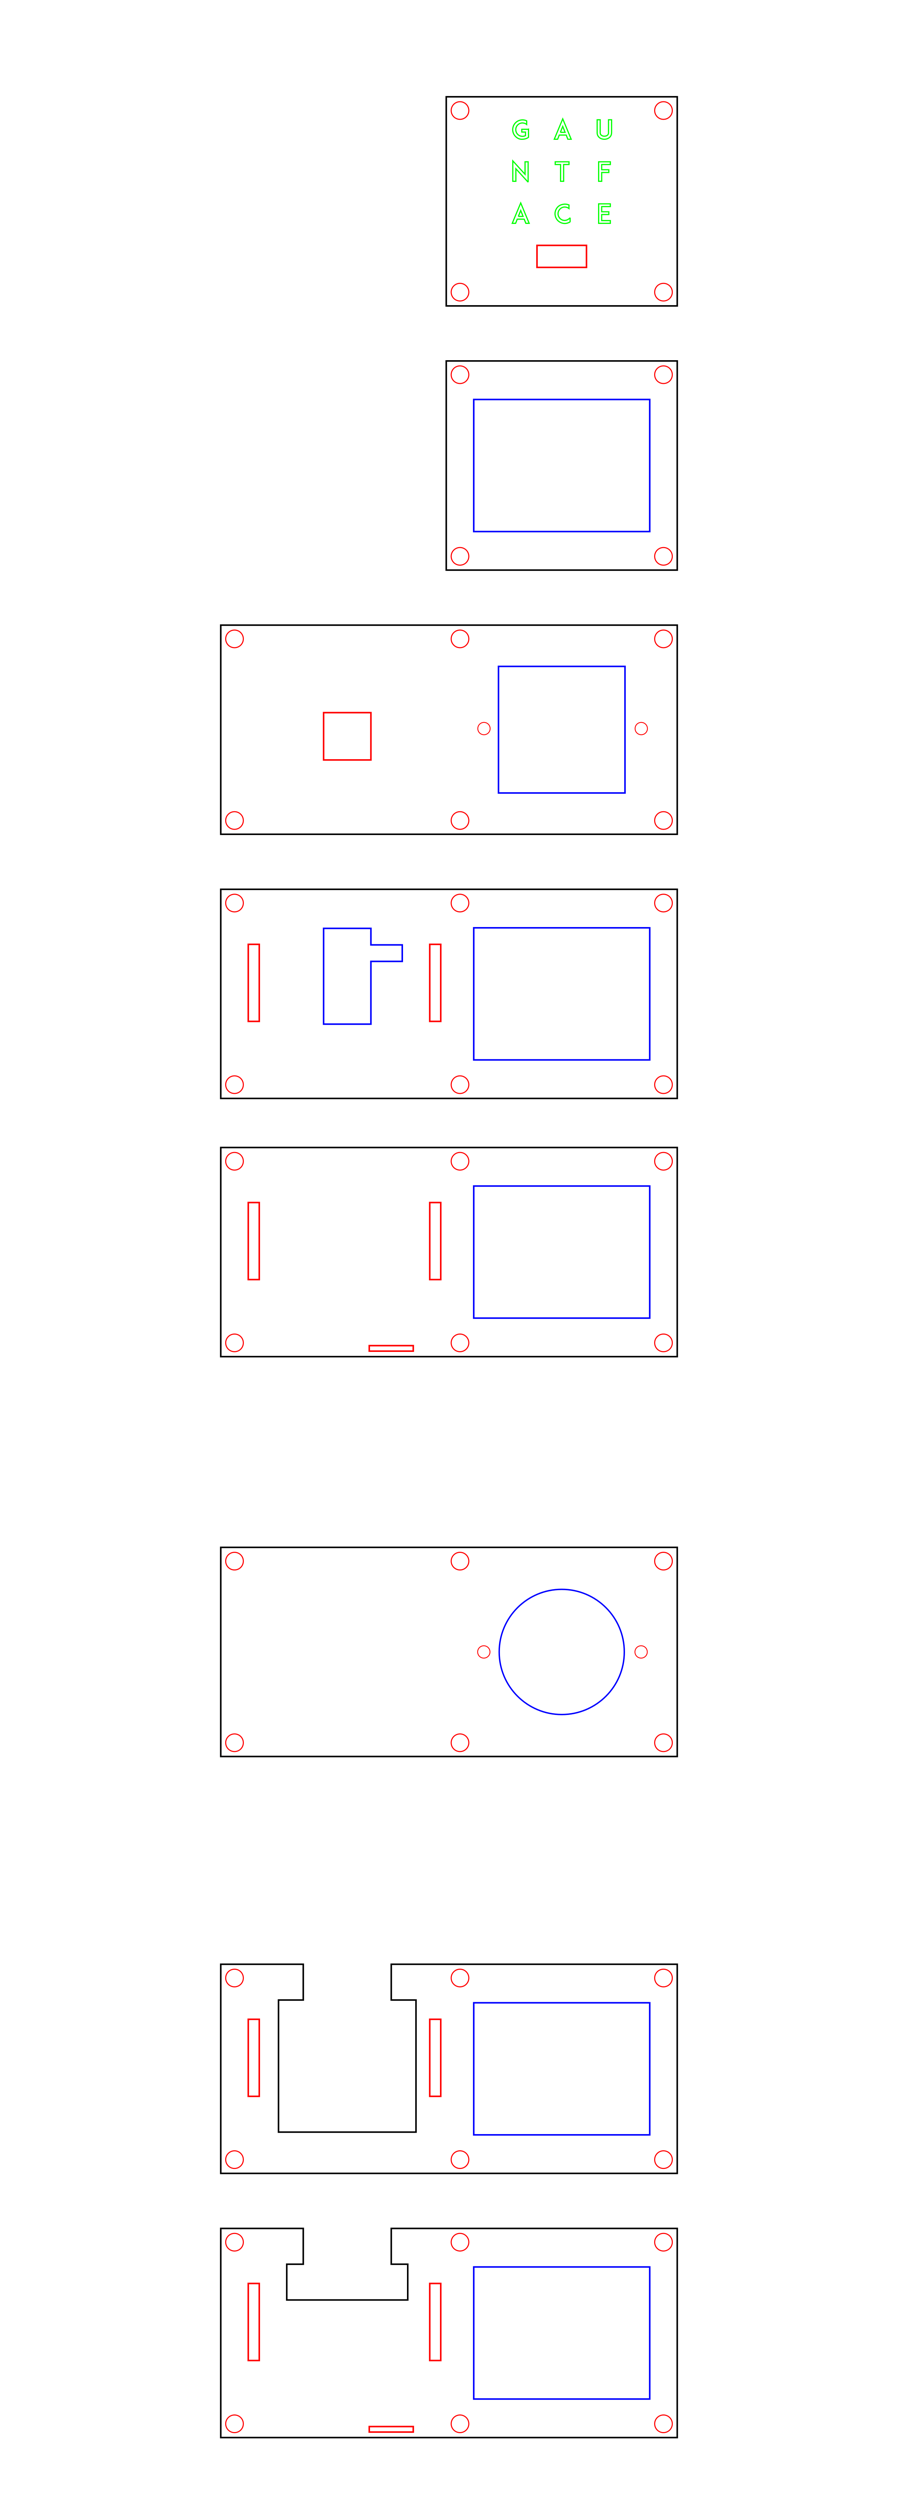 <?xml version="1.0" encoding="UTF-8" standalone="no"?>
<svg
   xmlns:sketch="http://www.bohemiancoding.com/sketch/ns"
   xmlns:dc="http://purl.org/dc/elements/1.1/"
   xmlns:cc="http://creativecommons.org/ns#"
   xmlns:rdf="http://www.w3.org/1999/02/22-rdf-syntax-ns#"
   xmlns:svg="http://www.w3.org/2000/svg"
   xmlns="http://www.w3.org/2000/svg"
   xmlns:sodipodi="http://sodipodi.sourceforge.net/DTD/sodipodi-0.dtd"
   xmlns:inkscape="http://www.inkscape.org/namespaces/inkscape"
   width="163.282mm"
   height="454.26mm"
   viewBox="0 -374 163.282 454.26"
   version="1.1"
   id="svg2"
   inkscape:version="0.91 r13725"
   sodipodi:docname="pi-camera-with-pir.svg">
  <defs
     id="defs10" />
  <sodipodi:namedview
     pagecolor="#ffffff"
     bordercolor="#666666"
     borderopacity="1"
     objecttolerance="10"
     gridtolerance="10"
     guidetolerance="10"
     inkscape:pageopacity="0"
     inkscape:pageshadow="2"
     inkscape:window-width="1920"
     inkscape:window-height="1022"
     id="namedview8"
     showgrid="false"
     fit-margin-top="40"
     fit-margin-left="40"
     fit-margin-right="40"
     fit-margin-bottom="40"
     inkscape:zoom="0.3561735"
     inkscape:cx="432.14597"
     inkscape:cy="754.25061"
     inkscape:window-x="0"
     inkscape:window-y="27"
     inkscape:window-maximized="1"
     inkscape:current-layer="svg2" />
  <title
     id="title4">OpenSCAD Model</title>
  <path
     d="m 123.141,-92.843 -83,0 0,38 83,0 z"
     id="path4384"
     style="fill:none;stroke:#000000;stroke-width:0.282;stroke-miterlimit:4;stroke-dasharray:none;stroke-opacity:1"
     inkscape:connector-curvature="0" />
  <path
     d="m 123.141,-356.414 -42,0 0,38 42,0 z"
     id="path4376"
     style="fill:none;stroke:#000000;stroke-width:0.282;stroke-miterlimit:4;stroke-dasharray:none;stroke-opacity:1"
     inkscape:connector-curvature="0" />
  <path
     d="m 97.641,-325.414 0,-4 9,0 0,4 z"
     id="path4372"
     style="fill:none;stroke:#ff0000;stroke-width:0.282;stroke-miterlimit:4;stroke-dasharray:none;stroke-opacity:1"
     inkscape:connector-curvature="0" />
  <path
     d="m 123.141,-308.414 -42,0 0,38 42,0 z"
     id="path4364"
     style="fill:none;stroke:#000000;stroke-width:0.282;stroke-miterlimit:4;stroke-dasharray:none;stroke-opacity:1"
     inkscape:connector-curvature="0" />
  <path
     d="m 86.141,-277.414 0,-24 32,0 0,24 z"
     id="path4358"
     style="fill:none;stroke:#0000ff;stroke-width:0.282;stroke-miterlimit:4;stroke-dasharray:none;stroke-opacity:1"
     inkscape:connector-curvature="0" />
  <path
     d="m 123.141,-212.414 -83,0 0,38 83,0 z"
     id="path4330"
     style="fill:none;stroke:#000000;stroke-width:0.282;stroke-miterlimit:4;stroke-dasharray:none;stroke-opacity:1"
     inkscape:connector-curvature="0" />
  <path
     d="m 86.141,-181.414 0,-24 32,0 0,24 z"
     id="path4322"
     style="fill:none;stroke:#0000ff;stroke-width:0.282;stroke-miterlimit:4;stroke-dasharray:none;stroke-opacity:1"
     inkscape:connector-curvature="0" />
  <path
     d="m 58.841,-187.914 0,-17.4 8.6,0 0,3 5.7,0 0,3 -5.7,0 0,11.4 z"
     id="path4320"
     style="fill:none;stroke:#0000ff;stroke-width:0.282;stroke-miterlimit:4;stroke-dasharray:none;stroke-opacity:1"
     inkscape:connector-curvature="0" />
  <path
     d="m 78.141,-188.414 0,-14 2,0 0,14 z"
     id="path4318"
     style="fill:none;stroke:#ff0000;stroke-width:0.282;stroke-miterlimit:4;stroke-dasharray:none;stroke-opacity:1"
     inkscape:connector-curvature="0" />
  <path
     d="m 45.141,-188.414 0,-14 2,0 0,14 z"
     id="path4316"
     style="fill:none;stroke:#ff0000;stroke-width:0.282;stroke-miterlimit:4;stroke-dasharray:none;stroke-opacity:1"
     inkscape:connector-curvature="0" />
  <path
     d="m 123.141,-17.095 -52,0 0,6.5 4.5,0 0,24 -25,0 0,-24 4.5,0 0,-6.5 -15,0 0,38 83,0 z"
     id="path4308"
     style="fill:none;stroke:#000000;stroke-width:0.282;stroke-miterlimit:4;stroke-dasharray:none;stroke-opacity:1"
     inkscape:connector-curvature="0" />
  <path
     d="m 86.141,13.906 0,-24 32,0 0,24 z"
     id="path4300"
     style="fill:none;stroke:#0000ff;stroke-width:0.282;stroke-miterlimit:4;stroke-dasharray:none;stroke-opacity:1"
     inkscape:connector-curvature="0" />
  <path
     d="m 45.141,6.905 0,-14 2,0 0,14 z"
     id="path4298"
     style="fill:none;stroke:#ff0000;stroke-width:0.282;stroke-miterlimit:4;stroke-dasharray:none;stroke-opacity:1"
     inkscape:connector-curvature="0" />
  <path
     d="m 78.141,6.905 0,-14 2,0 0,14 z"
     id="path4296"
     style="fill:none;stroke:#ff0000;stroke-width:0.282;stroke-miterlimit:4;stroke-dasharray:none;stroke-opacity:1"
     inkscape:connector-curvature="0" />
  <path
     d="m 123.141,30.906 -52,0 0,6.5 3,0 0,6.5 -22,0 0,-6.5 3,0 0,-6.5 -15,0 0,38 83,0 z"
     id="path4288"
     style="fill:none;stroke:#000000;stroke-width:0.282;stroke-miterlimit:4;stroke-dasharray:none;stroke-opacity:1"
     inkscape:connector-curvature="0" />
  <path
     d="m 86.141,61.906 0,-24 32,0 0,24 z"
     id="path4280"
     style="fill:none;stroke:#0000ff;stroke-width:0.282;stroke-miterlimit:4;stroke-dasharray:none;stroke-opacity:1"
     inkscape:connector-curvature="0" />
  <path
     d="m 45.141,54.906 0,-14 2,0 0,14 z"
     id="path4278"
     style="fill:none;stroke:#ff0000;stroke-width:0.282;stroke-miterlimit:4;stroke-dasharray:none;stroke-opacity:1"
     inkscape:connector-curvature="0" />
  <path
     d="m 78.141,54.906 0,-14 2,0 0,14 z"
     id="path4276"
     style="fill:none;stroke:#ff0000;stroke-width:0.282;stroke-miterlimit:4;stroke-dasharray:none;stroke-opacity:1"
     inkscape:connector-curvature="0" />
  <path
     d="m 67.141,67.906 0,-1 8,0 0,1 z"
     id="path4268"
     style="fill:none;stroke:#ff0000;stroke-width:0.282;stroke-miterlimit:4;stroke-dasharray:none;stroke-opacity:1"
     inkscape:connector-curvature="0" />
  <path
     d="m 123.141,-165.498 -83,0 0,37.999 83,0 z"
     id="path4266"
     style="fill:none;stroke:#000000;stroke-width:0.282;stroke-miterlimit:4;stroke-dasharray:none;stroke-opacity:1"
     inkscape:connector-curvature="0" />
  <path
     d="m 86.141,-134.499 0,-24 32,0 0,24 z"
     id="path4258"
     style="fill:none;stroke:#0000ff;stroke-width:0.282;stroke-miterlimit:4;stroke-dasharray:none;stroke-opacity:1"
     inkscape:connector-curvature="0" />
  <path
     d="m 45.141,-141.498 0,-14 2,0 0,14 z"
     id="path4256"
     style="fill:none;stroke:#ff0000;stroke-width:0.282;stroke-miterlimit:4;stroke-dasharray:none;stroke-opacity:1"
     inkscape:connector-curvature="0" />
  <path
     d="m 78.141,-141.498 0,-14 2,0 0,14 z"
     id="path4254"
     style="fill:none;stroke:#ff0000;stroke-width:0.282;stroke-miterlimit:4;stroke-dasharray:none;stroke-opacity:1"
     inkscape:connector-curvature="0" />
  <path
     d="m 67.141,-128.499 0,-1 8,0 0,1 z"
     id="path6"
     style="fill:none;stroke:#ff0000;stroke-width:0.282;stroke-miterlimit:4;stroke-dasharray:none;stroke-opacity:1"
     inkscape:connector-curvature="0" />
  <g
     id="g4235"
     transform="matrix(0.752,0,0,0.752,91.477,-191.752)">
    <path
       inkscape:connector-curvature="0"
       id="G"
       d="m 6.146,-211.112 c -0.542,0 -1.084,0 -1.625,0 0,0.222 0,0.444 0,0.667 0.296,0 0.593,0 0.889,0 0,0.29 0,0.58 0,0.87 -0.633,0.323 -1.47,0.174 -1.934,-0.37 -0.452,-0.498 -0.552,-1.284 -0.208,-1.867 0.3,-0.554 0.94,-0.897 1.569,-0.823 0.315,0.03 0.622,0.152 0.865,0.355 0,-0.29 0,-0.58 0,-0.87 -0.918,-0.455 -2.121,-0.217 -2.788,0.564 -0.646,0.717 -0.782,1.844 -0.304,2.686 0.335,0.601 0.938,1.079 1.627,1.182 0.663,0.061 1.369,-0.053 1.91,-0.465 -6.31e-5,-0.643 1.251e-4,-1.286 -9.4e-5,-1.929 z"
       style="fill:none;fill-opacity:1;fill-rule:evenodd;stroke:#00ff00;stroke-width:0.282;stroke-miterlimit:4;stroke-dasharray:none;stroke-opacity:1" />
    <path
       sketch:type="MSShapeGroup"
       id="A"
       d="m 15.659,-208.705 0.806,0 -2.044,-4.927 -2.051,4.927 0.813,0 0.4,-1.01 1.676,0 0.4,1.01 z m -1.81,-1.67 0.571,-1.435 0.571,1.435 -1.143,0 z"
       inkscape:connector-curvature="0"
       style="fill:none;fill-opacity:1;fill-rule:evenodd;stroke:#00ff00;stroke-width:0.282;stroke-miterlimit:4;stroke-dasharray:none;stroke-opacity:1" />
    <path
       inkscape:connector-curvature="0"
       id="U"
       d="m 24.488,-208.705 c 0.646,0.01 1.332,-0.314 1.606,-0.923 0.195,-0.417 0.128,-0.883 0.14,-1.328 0,-0.82 0,-1.64 0,-2.46 -0.248,0 -0.495,0 -0.743,0 -0.002,1.063 0.003,2.125 -0.003,3.188 -0.003,0.333 -0.25,0.619 -0.563,0.713 -0.44,0.15 -1.009,0.082 -1.307,-0.306 -0.198,-0.278 -0.126,-0.629 -0.14,-0.947 0,-0.883 0,-1.765 0,-2.648 -0.246,0 -0.491,0 -0.737,0 0.002,1.069 -0.003,2.139 0.002,3.208 0.011,0.554 0.358,1.075 0.86,1.306 0.273,0.135 0.579,0.197 0.883,0.197 z"
       style="fill:none;fill-opacity:1;fill-rule:evenodd;stroke:#00ff00;stroke-width:0.282;stroke-miterlimit:4;stroke-dasharray:none;stroke-opacity:1" />
    <path
       sketch:type="MSShapeGroup"
       id="N"
       d="m 6.051,-198.331 0,-4.927 -0.743,0 0,3.022 -2.959,-3.244 0,4.933 0.737,0 0,-3.029 2.965,3.244 z"
       inkscape:connector-curvature="0"
       style="fill:none;fill-opacity:1;fill-rule:evenodd;stroke:#00ff00;stroke-width:0.282;stroke-miterlimit:4;stroke-dasharray:none;stroke-opacity:1" />
    <path
       sketch:type="MSShapeGroup"
       id="T"
       d="m 15.934,-203.258 -3.333,0 0,0.66 1.295,0 0,4.051 0.743,0 0,-4.051 1.295,0 0,-0.66 z"
       inkscape:connector-curvature="0"
       style="fill:none;fill-opacity:1;fill-rule:evenodd;stroke:#00ff00;stroke-width:0.282;stroke-miterlimit:4;stroke-dasharray:none;stroke-opacity:1" />
    <path
       sodipodi:nodetypes="ccccccccccc"
       sketch:type="MSShapeGroup"
       id="F"
       d="m 23.84,-202.597 2.095,0 0,-0.66 -2.832,0 0,4.711 0.737,0 0,-2.127 1.721,0 0,-0.667 -1.721,0 z"
       inkscape:connector-curvature="0"
       style="fill:none;fill-opacity:1;fill-rule:evenodd;stroke:#00ff00;stroke-width:0.282;stroke-miterlimit:4;stroke-dasharray:none;stroke-opacity:1" />
    <path
       sketch:type="MSShapeGroup"
       id="path4405"
       d="m 5.5,-188.388 0.806,0 -2.044,-4.927 -2.051,4.927 0.813,0 0.4,-1.01 1.676,0 0.4,1.01 z m -1.81,-1.67 0.571,-1.435 0.571,1.435 -1.143,0 z"
       inkscape:connector-curvature="0"
       style="fill:none;fill-opacity:1;fill-rule:evenodd;stroke:#00ff00;stroke-width:0.282;stroke-miterlimit:4;stroke-dasharray:none;stroke-opacity:1" />
    <path
       inkscape:connector-curvature="0"
       id="C"
       d="m 16.207,-189.741 c -0.408,0.468 -1.075,0.774 -1.697,0.605 -0.742,-0.176 -1.292,-0.929 -1.22,-1.691 0.046,-0.788 0.742,-1.477 1.534,-1.496 0.395,-0.021 0.798,0.106 1.103,0.36 0,-0.29 0,-0.58 0,-0.87 -0.89,-0.373 -2.007,-0.197 -2.706,0.479 -0.534,0.572 -0.807,1.41 -0.601,2.178 0.143,0.618 0.537,1.179 1.095,1.489 0.583,0.351 1.32,0.439 1.961,0.197 0.165,-0.095 0.476,-0.126 0.531,-0.312 0,-0.313 0,-0.627 0,-0.94 z"
       style="fill:none;fill-opacity:1;fill-rule:evenodd;stroke:#00ff00;stroke-width:0.282;stroke-miterlimit:4;stroke-dasharray:none;stroke-opacity:1" />
    <path
       sodipodi:nodetypes="ccccccccccccc"
       sketch:type="MSShapeGroup"
       id="E"
       d="m 23.84,-192.439 2.089,0 0,-0.66 -2.825,0 0,4.711 2.825,0 0,-0.667 -2.089,0 0,-1.46 1.721,0 0,-0.667 -1.721,0 z"
       inkscape:connector-curvature="0"
       style="fill:none;fill-opacity:1;fill-rule:evenodd;stroke:#00ff00;stroke-width:0.282;stroke-miterlimit:4;stroke-dasharray:none;stroke-opacity:1" />
  </g>
  <path
     inkscape:connector-curvature="0"
     d="m 123.141,-260.414 -83,0 0,38 83,0 z"
     id="path4352"
     style="fill:none;stroke:#000000;stroke-width:0.282;stroke-miterlimit:4;stroke-dasharray:none;stroke-opacity:1" />
  <path
     inkscape:connector-curvature="0"
     d="m 90.641,-229.914 0,-23 23,0 0,23 z"
     id="path4344"
     style="fill:none;stroke:#0000ff;stroke-width:0.282;stroke-miterlimit:4;stroke-dasharray:none;stroke-opacity:1" />
  <path
     inkscape:connector-curvature="0"
     d="m 58.841,-235.914 0,-8.6 8.6,0 0,8.6 z"
     id="path4342"
     style="fill:none;stroke:#ff0000;stroke-width:0.282;stroke-miterlimit:4;stroke-dasharray:none;stroke-opacity:1" />
  <ellipse
     style="opacity:1;fill:none;fill-opacity:1;stroke:#ff0000;stroke-width:0.194;stroke-linecap:round;stroke-linejoin:miter;stroke-miterlimit:4;stroke-dasharray:none;stroke-dashoffset:0;stroke-opacity:1"
     id="path4386"
     cx="42.641"
     cy="-257.914"
     rx="1.603"
     ry="1.603" />
  <ellipse
     ry="1.603"
     rx="1.603"
     cy="-224.914"
     cx="42.641"
     id="ellipse4388"
     style="opacity:1;fill:none;fill-opacity:1;stroke:#ff0000;stroke-width:0.194;stroke-linecap:round;stroke-linejoin:miter;stroke-miterlimit:4;stroke-dasharray:none;stroke-dashoffset:0;stroke-opacity:1" />
  <ellipse
     style="opacity:1;fill:none;fill-opacity:1;stroke:#ff0000;stroke-width:0.194;stroke-linecap:round;stroke-linejoin:miter;stroke-miterlimit:4;stroke-dasharray:none;stroke-dashoffset:0;stroke-opacity:1"
     id="ellipse4390"
     cx="83.641"
     cy="-224.914"
     rx="1.603"
     ry="1.603" />
  <ellipse
     ry="1.603"
     rx="1.603"
     cy="-257.914"
     cx="83.641"
     id="ellipse4392"
     style="opacity:1;fill:none;fill-opacity:1;stroke:#ff0000;stroke-width:0.194;stroke-linecap:round;stroke-linejoin:miter;stroke-miterlimit:4;stroke-dasharray:none;stroke-dashoffset:0;stroke-opacity:1" />
  <ellipse
     style="opacity:1;fill:none;fill-opacity:1;stroke:#ff0000;stroke-width:0.194;stroke-linecap:round;stroke-linejoin:miter;stroke-miterlimit:4;stroke-dasharray:none;stroke-dashoffset:0;stroke-opacity:1"
     id="ellipse4394"
     cx="120.641"
     cy="-257.914"
     rx="1.603"
     ry="1.603" />
  <ellipse
     ry="1.603"
     rx="1.603"
     cy="-224.914"
     cx="120.641"
     id="ellipse4396"
     style="opacity:1;fill:none;fill-opacity:1;stroke:#ff0000;stroke-width:0.194;stroke-linecap:round;stroke-linejoin:miter;stroke-miterlimit:4;stroke-dasharray:none;stroke-dashoffset:0;stroke-opacity:1" />
  <ellipse
     style="opacity:1;fill:none;fill-opacity:1;stroke:#ff0000;stroke-width:0.194;stroke-linecap:round;stroke-linejoin:miter;stroke-miterlimit:4;stroke-dasharray:none;stroke-dashoffset:0;stroke-opacity:1"
     id="ellipse4398"
     cx="120.641"
     cy="-209.914"
     rx="1.603"
     ry="1.603" />
  <ellipse
     ry="1.603"
     rx="1.603"
     cy="-209.914"
     cx="83.641"
     id="ellipse4400"
     style="opacity:1;fill:none;fill-opacity:1;stroke:#ff0000;stroke-width:0.194;stroke-linecap:round;stroke-linejoin:miter;stroke-miterlimit:4;stroke-dasharray:none;stroke-dashoffset:0;stroke-opacity:1" />
  <ellipse
     style="opacity:1;fill:none;fill-opacity:1;stroke:#ff0000;stroke-width:0.194;stroke-linecap:round;stroke-linejoin:miter;stroke-miterlimit:4;stroke-dasharray:none;stroke-dashoffset:0;stroke-opacity:1"
     id="ellipse4402"
     cx="42.641"
     cy="-209.914"
     rx="1.603"
     ry="1.603" />
  <ellipse
     ry="1.603"
     rx="1.603"
     cy="-176.914"
     cx="42.641"
     id="ellipse4404"
     style="opacity:1;fill:none;fill-opacity:1;stroke:#ff0000;stroke-width:0.194;stroke-linecap:round;stroke-linejoin:miter;stroke-miterlimit:4;stroke-dasharray:none;stroke-dashoffset:0;stroke-opacity:1" />
  <ellipse
     style="opacity:1;fill:none;fill-opacity:1;stroke:#ff0000;stroke-width:0.194;stroke-linecap:round;stroke-linejoin:miter;stroke-miterlimit:4;stroke-dasharray:none;stroke-dashoffset:0;stroke-opacity:1"
     id="ellipse4406"
     cx="83.641"
     cy="-176.914"
     rx="1.603"
     ry="1.603" />
  <ellipse
     ry="1.603"
     rx="1.603"
     cy="-176.914"
     cx="120.641"
     id="ellipse4408"
     style="opacity:1;fill:none;fill-opacity:1;stroke:#ff0000;stroke-width:0.194;stroke-linecap:round;stroke-linejoin:miter;stroke-miterlimit:4;stroke-dasharray:none;stroke-dashoffset:0;stroke-opacity:1" />
  <ellipse
     style="opacity:1;fill:none;fill-opacity:1;stroke:#ff0000;stroke-width:0.194;stroke-linecap:round;stroke-linejoin:miter;stroke-miterlimit:4;stroke-dasharray:none;stroke-dashoffset:0;stroke-opacity:1"
     id="ellipse4410"
     cx="120.641"
     cy="-14.594"
     rx="1.603"
     ry="1.603" />
  <ellipse
     ry="1.603"
     rx="1.603"
     cy="-14.594"
     cx="83.641"
     id="ellipse4412"
     style="opacity:1;fill:none;fill-opacity:1;stroke:#ff0000;stroke-width:0.194;stroke-linecap:round;stroke-linejoin:miter;stroke-miterlimit:4;stroke-dasharray:none;stroke-dashoffset:0;stroke-opacity:1" />
  <ellipse
     style="opacity:1;fill:none;fill-opacity:1;stroke:#ff0000;stroke-width:0.194;stroke-linecap:round;stroke-linejoin:miter;stroke-miterlimit:4;stroke-dasharray:none;stroke-dashoffset:0;stroke-opacity:1"
     id="ellipse4414"
     cx="42.641"
     cy="-14.594"
     rx="1.603"
     ry="1.603" />
  <ellipse
     ry="1.603"
     rx="1.603"
     cy="18.406"
     cx="42.641"
     id="ellipse4416"
     style="opacity:1;fill:none;fill-opacity:1;stroke:#ff0000;stroke-width:0.194;stroke-linecap:round;stroke-linejoin:miter;stroke-miterlimit:4;stroke-dasharray:none;stroke-dashoffset:0;stroke-opacity:1" />
  <ellipse
     style="opacity:1;fill:none;fill-opacity:1;stroke:#ff0000;stroke-width:0.194;stroke-linecap:round;stroke-linejoin:miter;stroke-miterlimit:4;stroke-dasharray:none;stroke-dashoffset:0;stroke-opacity:1"
     id="ellipse4418"
     cx="83.641"
     cy="18.406"
     rx="1.603"
     ry="1.603" />
  <ellipse
     ry="1.603"
     rx="1.603"
     cy="18.406"
     cx="120.641"
     id="ellipse4420"
     style="opacity:1;fill:none;fill-opacity:1;stroke:#ff0000;stroke-width:0.194;stroke-linecap:round;stroke-linejoin:miter;stroke-miterlimit:4;stroke-dasharray:none;stroke-dashoffset:0;stroke-opacity:1" />
  <ellipse
     style="opacity:1;fill:none;fill-opacity:1;stroke:#ff0000;stroke-width:0.194;stroke-linecap:round;stroke-linejoin:miter;stroke-miterlimit:4;stroke-dasharray:none;stroke-dashoffset:0;stroke-opacity:1"
     id="ellipse4422"
     cx="120.641"
     cy="33.406"
     rx="1.603"
     ry="1.603" />
  <ellipse
     ry="1.603"
     rx="1.603"
     cy="33.406"
     cx="83.641"
     id="ellipse4424"
     style="opacity:1;fill:none;fill-opacity:1;stroke:#ff0000;stroke-width:0.194;stroke-linecap:round;stroke-linejoin:miter;stroke-miterlimit:4;stroke-dasharray:none;stroke-dashoffset:0;stroke-opacity:1" />
  <ellipse
     style="opacity:1;fill:none;fill-opacity:1;stroke:#ff0000;stroke-width:0.194;stroke-linecap:round;stroke-linejoin:miter;stroke-miterlimit:4;stroke-dasharray:none;stroke-dashoffset:0;stroke-opacity:1"
     id="ellipse4426"
     cx="42.641"
     cy="33.406"
     rx="1.603"
     ry="1.603" />
  <ellipse
     ry="1.603"
     rx="1.603"
     cy="66.406"
     cx="42.641"
     id="ellipse4428"
     style="opacity:1;fill:none;fill-opacity:1;stroke:#ff0000;stroke-width:0.194;stroke-linecap:round;stroke-linejoin:miter;stroke-miterlimit:4;stroke-dasharray:none;stroke-dashoffset:0;stroke-opacity:1" />
  <ellipse
     style="opacity:1;fill:none;fill-opacity:1;stroke:#ff0000;stroke-width:0.194;stroke-linecap:round;stroke-linejoin:miter;stroke-miterlimit:4;stroke-dasharray:none;stroke-dashoffset:0;stroke-opacity:1"
     id="ellipse4430"
     cx="83.641"
     cy="66.406"
     rx="1.603"
     ry="1.603" />
  <ellipse
     ry="1.603"
     rx="1.603"
     cy="66.406"
     cx="120.641"
     id="ellipse4432"
     style="opacity:1;fill:none;fill-opacity:1;stroke:#ff0000;stroke-width:0.194;stroke-linecap:round;stroke-linejoin:miter;stroke-miterlimit:4;stroke-dasharray:none;stroke-dashoffset:0;stroke-opacity:1" />
  <ellipse
     style="opacity:1;fill:none;fill-opacity:1;stroke:#ff0000;stroke-width:0.194;stroke-linecap:round;stroke-linejoin:miter;stroke-miterlimit:4;stroke-dasharray:none;stroke-dashoffset:0;stroke-opacity:1"
     id="ellipse4434"
     cx="120.641"
     cy="-162.999"
     rx="1.603"
     ry="1.603" />
  <ellipse
     ry="1.603"
     rx="1.603"
     cy="-162.999"
     cx="83.641"
     id="ellipse4436"
     style="opacity:1;fill:none;fill-opacity:1;stroke:#ff0000;stroke-width:0.194;stroke-linecap:round;stroke-linejoin:miter;stroke-miterlimit:4;stroke-dasharray:none;stroke-dashoffset:0;stroke-opacity:1" />
  <ellipse
     style="opacity:1;fill:none;fill-opacity:1;stroke:#ff0000;stroke-width:0.194;stroke-linecap:round;stroke-linejoin:miter;stroke-miterlimit:4;stroke-dasharray:none;stroke-dashoffset:0;stroke-opacity:1"
     id="ellipse4438"
     cx="42.641"
     cy="-162.999"
     rx="1.603"
     ry="1.603" />
  <ellipse
     ry="1.603"
     rx="1.603"
     cy="-129.999"
     cx="42.641"
     id="ellipse4440"
     style="opacity:1;fill:none;fill-opacity:1;stroke:#ff0000;stroke-width:0.194;stroke-linecap:round;stroke-linejoin:miter;stroke-miterlimit:4;stroke-dasharray:none;stroke-dashoffset:0;stroke-opacity:1" />
  <ellipse
     style="opacity:1;fill:none;fill-opacity:1;stroke:#ff0000;stroke-width:0.194;stroke-linecap:round;stroke-linejoin:miter;stroke-miterlimit:4;stroke-dasharray:none;stroke-dashoffset:0;stroke-opacity:1"
     id="ellipse4442"
     cx="83.641"
     cy="-129.999"
     rx="1.603"
     ry="1.603" />
  <ellipse
     ry="1.603"
     rx="1.603"
     cy="-129.999"
     cx="120.641"
     id="ellipse4444"
     style="opacity:1;fill:none;fill-opacity:1;stroke:#ff0000;stroke-width:0.194;stroke-linecap:round;stroke-linejoin:miter;stroke-miterlimit:4;stroke-dasharray:none;stroke-dashoffset:0;stroke-opacity:1" />
  <ellipse
     ry="1.603"
     rx="1.603"
     cy="-272.914"
     cx="120.641"
     id="ellipse4446"
     style="opacity:1;fill:none;fill-opacity:1;stroke:#ff0000;stroke-width:0.194;stroke-linecap:round;stroke-linejoin:miter;stroke-miterlimit:4;stroke-dasharray:none;stroke-dashoffset:0;stroke-opacity:1" />
  <ellipse
     style="opacity:1;fill:none;fill-opacity:1;stroke:#ff0000;stroke-width:0.194;stroke-linecap:round;stroke-linejoin:miter;stroke-miterlimit:4;stroke-dasharray:none;stroke-dashoffset:0;stroke-opacity:1"
     id="ellipse4448"
     cx="83.641"
     cy="-272.914"
     rx="1.603"
     ry="1.603" />
  <ellipse
     ry="1.603"
     rx="1.603"
     cy="-305.915"
     cx="83.641"
     id="ellipse4450"
     style="opacity:1;fill:none;fill-opacity:1;stroke:#ff0000;stroke-width:0.194;stroke-linecap:round;stroke-linejoin:miter;stroke-miterlimit:4;stroke-dasharray:none;stroke-dashoffset:0;stroke-opacity:1" />
  <ellipse
     style="opacity:1;fill:none;fill-opacity:1;stroke:#ff0000;stroke-width:0.194;stroke-linecap:round;stroke-linejoin:miter;stroke-miterlimit:4;stroke-dasharray:none;stroke-dashoffset:0;stroke-opacity:1"
     id="ellipse4452"
     cx="120.641"
     cy="-305.915"
     rx="1.603"
     ry="1.603" />
  <ellipse
     ry="1.603"
     rx="1.603"
     cy="-320.915"
     cx="120.641"
     id="ellipse4454"
     style="opacity:1;fill:none;fill-opacity:1;stroke:#ff0000;stroke-width:0.194;stroke-linecap:round;stroke-linejoin:miter;stroke-miterlimit:4;stroke-dasharray:none;stroke-dashoffset:0;stroke-opacity:1" />
  <ellipse
     style="opacity:1;fill:none;fill-opacity:1;stroke:#ff0000;stroke-width:0.194;stroke-linecap:round;stroke-linejoin:miter;stroke-miterlimit:4;stroke-dasharray:none;stroke-dashoffset:0;stroke-opacity:1"
     id="ellipse4456"
     cx="83.641"
     cy="-320.915"
     rx="1.603"
     ry="1.603" />
  <ellipse
     ry="1.603"
     rx="1.603"
     cy="-353.916"
     cx="83.641"
     id="ellipse4458"
     style="opacity:1;fill:none;fill-opacity:1;stroke:#ff0000;stroke-width:0.194;stroke-linecap:round;stroke-linejoin:miter;stroke-miterlimit:4;stroke-dasharray:none;stroke-dashoffset:0;stroke-opacity:1" />
  <ellipse
     style="opacity:1;fill:none;fill-opacity:1;stroke:#ff0000;stroke-width:0.194;stroke-linecap:round;stroke-linejoin:miter;stroke-miterlimit:4;stroke-dasharray:none;stroke-dashoffset:0;stroke-opacity:1"
     id="ellipse4460"
     cx="120.641"
     cy="-353.916"
     rx="1.603"
     ry="1.603" />
  <ellipse
     ry="1.603"
     rx="1.603"
     cy="-90.341"
     cx="42.641"
     id="ellipse4509"
     style="opacity:1;fill:none;fill-opacity:1;stroke:#ff0000;stroke-width:0.194;stroke-linecap:round;stroke-linejoin:miter;stroke-miterlimit:4;stroke-dasharray:none;stroke-dashoffset:0;stroke-opacity:1" />
  <ellipse
     style="opacity:1;fill:none;fill-opacity:1;stroke:#ff0000;stroke-width:0.194;stroke-linecap:round;stroke-linejoin:miter;stroke-miterlimit:4;stroke-dasharray:none;stroke-dashoffset:0;stroke-opacity:1"
     id="ellipse4511"
     cx="42.641"
     cy="-57.342"
     rx="1.603"
     ry="1.603" />
  <ellipse
     ry="1.603"
     rx="1.603"
     cy="-57.342"
     cx="83.641"
     id="ellipse4513"
     style="opacity:1;fill:none;fill-opacity:1;stroke:#ff0000;stroke-width:0.194;stroke-linecap:round;stroke-linejoin:miter;stroke-miterlimit:4;stroke-dasharray:none;stroke-dashoffset:0;stroke-opacity:1" />
  <ellipse
     style="opacity:1;fill:none;fill-opacity:1;stroke:#ff0000;stroke-width:0.194;stroke-linecap:round;stroke-linejoin:miter;stroke-miterlimit:4;stroke-dasharray:none;stroke-dashoffset:0;stroke-opacity:1"
     id="ellipse4515"
     cx="83.641"
     cy="-90.341"
     rx="1.603"
     ry="1.603" />
  <ellipse
     ry="1.603"
     rx="1.603"
     cy="-90.341"
     cx="120.641"
     id="ellipse4517"
     style="opacity:1;fill:none;fill-opacity:1;stroke:#ff0000;stroke-width:0.194;stroke-linecap:round;stroke-linejoin:miter;stroke-miterlimit:4;stroke-dasharray:none;stroke-dashoffset:0;stroke-opacity:1" />
  <ellipse
     style="opacity:1;fill:none;fill-opacity:1;stroke:#ff0000;stroke-width:0.194;stroke-linecap:round;stroke-linejoin:miter;stroke-miterlimit:4;stroke-dasharray:none;stroke-dashoffset:0;stroke-opacity:1"
     id="ellipse4519"
     cx="120.641"
     cy="-57.342"
     rx="1.603"
     ry="1.603" />
  <ellipse
     style="opacity:1;fill:none;fill-opacity:1;stroke:#ff0000;stroke-width:0.157;stroke-linecap:round;stroke-linejoin:miter;stroke-miterlimit:4;stroke-dasharray:none;stroke-dashoffset:0;stroke-opacity:1"
     id="path4532"
     cx="87.972"
     cy="-73.842"
     rx="1.121"
     ry="1.121" />
  <ellipse
     ry="1.121"
     rx="1.121"
     cy="-73.842"
     cx="116.572"
     id="ellipse4534"
     style="opacity:1;fill:none;fill-opacity:1;stroke:#ff0000;stroke-width:0.157;stroke-linecap:round;stroke-linejoin:miter;stroke-miterlimit:4;stroke-dasharray:none;stroke-dashoffset:0;stroke-opacity:1" />
  <circle
     style="opacity:1;fill:none;fill-opacity:1;stroke:#0000ff;stroke-width:0.254;stroke-linecap:round;stroke-linejoin:miter;stroke-miterlimit:4;stroke-dasharray:none;stroke-dashoffset:0;stroke-opacity:1"
     id="path4536"
     cx="102.141"
     cy="-73.842"
     r="11.373" />
  <ellipse
     style="opacity:1;fill:none;fill-opacity:1;stroke:#ff0000;stroke-width:0.157;stroke-linecap:round;stroke-linejoin:miter;stroke-miterlimit:4;stroke-dasharray:none;stroke-dashoffset:0;stroke-opacity:1"
     id="ellipse4549"
     cx="116.599"
     cy="-241.617"
     rx="1.121"
     ry="1.121" />
  <ellipse
     ry="1.121"
     rx="1.121"
     cy="-241.617"
     cx="87.999"
     id="ellipse4551"
     style="opacity:1;fill:none;fill-opacity:1;stroke:#ff0000;stroke-width:0.157;stroke-linecap:round;stroke-linejoin:miter;stroke-miterlimit:4;stroke-dasharray:none;stroke-dashoffset:0;stroke-opacity:1" />
</svg>
